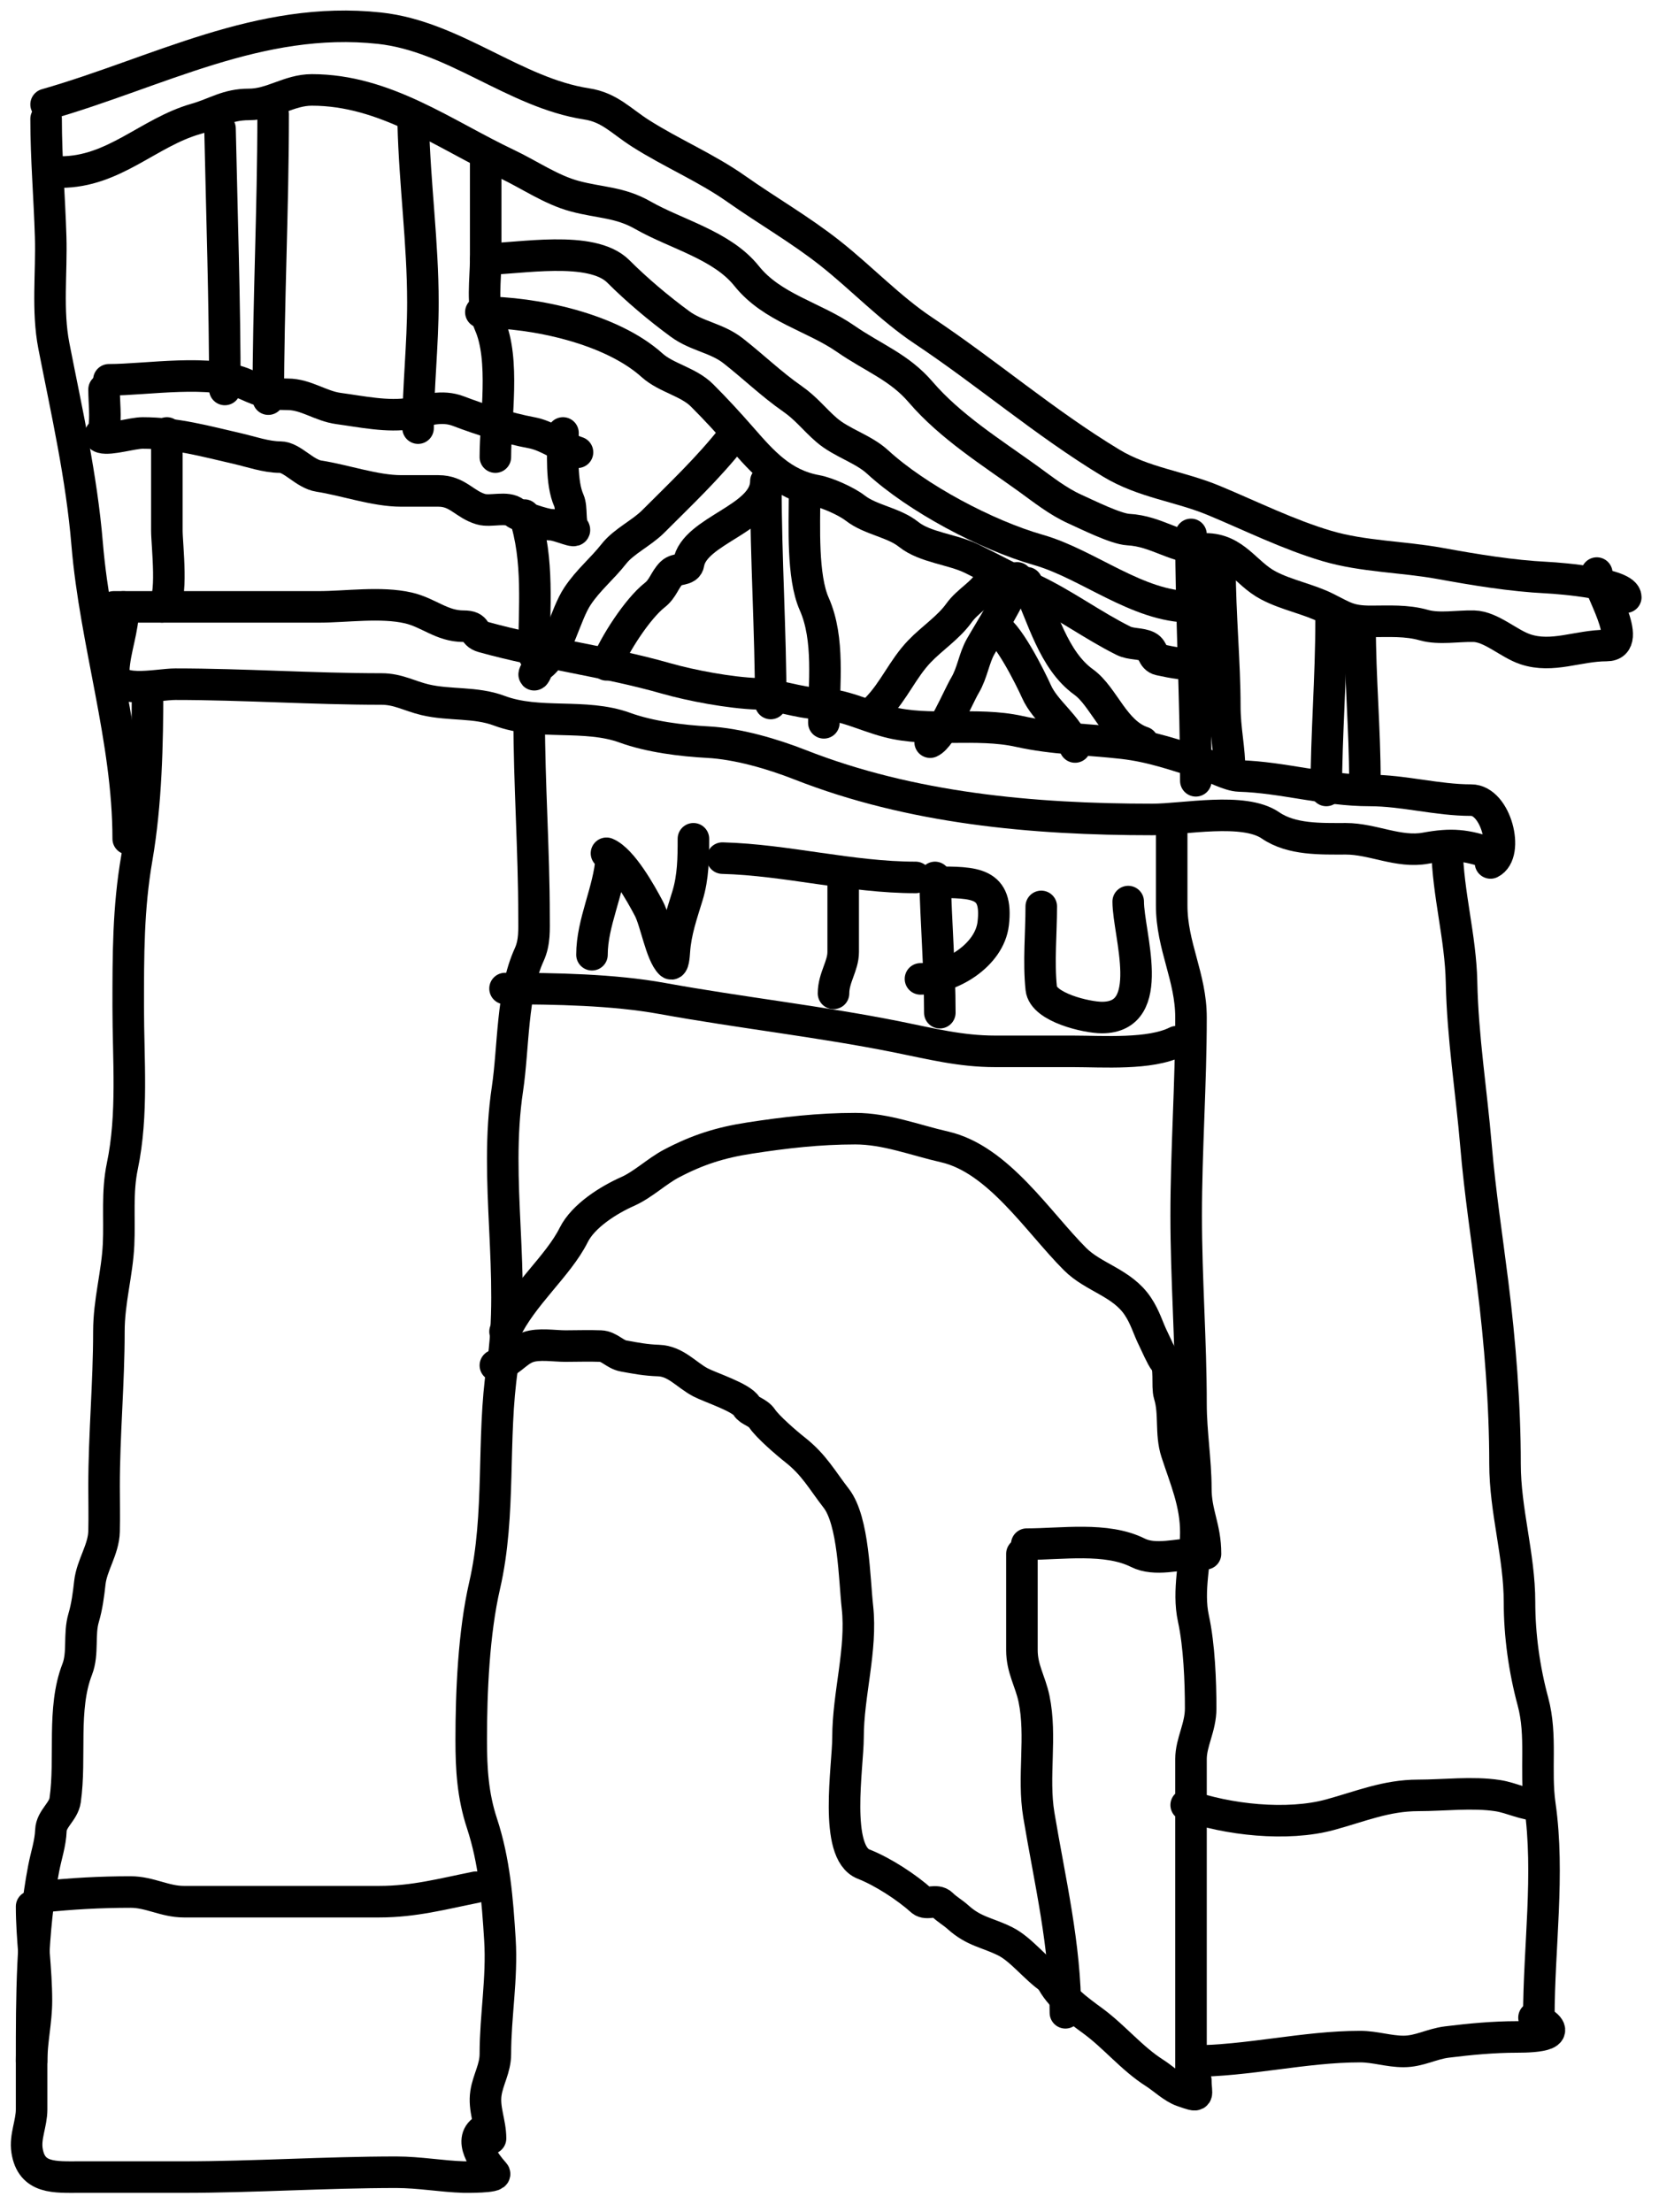 <svg width="81" height="108" viewBox="0 0 81 108" fill="none" xmlns="http://www.w3.org/2000/svg">
<path d="M2.251 5.805C2.251 7.729 2.416 9.637 2.473 11.558C2.526 13.31 2.292 15.16 2.631 16.891C3.262 20.118 3.981 23.264 4.255 26.561C4.658 31.387 6.26 36.114 6.26 40.949" stroke="black" stroke-width="1.54" stroke-linecap="round"/>
<path d="M2.251 5.098C7.702 3.54 12.656 0.745 18.525 1.376C22.171 1.768 25.117 4.529 28.641 5.072C29.763 5.244 30.307 5.897 31.275 6.513C32.799 7.483 34.472 8.182 35.953 9.225C37.479 10.3 39.072 11.21 40.539 12.37C42.065 13.577 43.464 15.058 45.073 16.131C48.208 18.221 51.008 20.645 54.245 22.604C55.848 23.574 57.583 23.733 59.277 24.439C61.075 25.188 62.916 26.102 64.781 26.653C66.561 27.179 68.479 27.174 70.297 27.505C72.007 27.816 73.79 28.113 75.526 28.199C76.271 28.237 79.378 28.492 79.378 29.156" stroke="black" stroke-width="1.54" stroke-linecap="round"/>
<path d="M2.958 8.4C5.571 8.4 7.247 6.467 9.562 5.805C10.549 5.523 11.078 5.098 12.157 5.098C13.277 5.098 14.109 4.39 15.223 4.39C18.808 4.39 21.674 6.55 24.776 8.02C25.841 8.524 26.91 9.271 28.065 9.579C29.307 9.911 30.256 9.86 31.393 10.51C33.015 11.436 35.248 11.968 36.451 13.471C37.701 15.034 39.72 15.453 41.286 16.537C42.651 17.482 43.901 17.915 44.955 19.145C46.394 20.823 48.416 22.092 50.184 23.364C50.903 23.882 51.637 24.474 52.49 24.858C53.091 25.129 54.485 25.822 55.084 25.854C56.498 25.928 57.388 26.797 58.858 26.797C60.303 26.797 60.808 27.99 61.924 28.579C62.817 29.051 63.866 29.236 64.755 29.68C65.62 30.113 65.877 30.335 66.93 30.335C67.812 30.335 68.673 30.276 69.524 30.519C70.261 30.729 71.205 30.549 71.962 30.571C72.811 30.595 73.656 31.424 74.477 31.698C75.8 32.139 77.041 31.515 78.435 31.515C79.844 31.515 77.963 28.604 77.963 27.977" stroke="black" stroke-width="1.54" stroke-linecap="round"/>
<path d="M10.742 6.277C10.834 10.524 10.978 14.758 10.978 19.014" stroke="black" stroke-width="1.54" stroke-linecap="round"/>
<path d="M13.336 5.569C13.336 10.256 13.1 14.844 13.1 19.486" stroke="black" stroke-width="1.54" stroke-linecap="round"/>
<path d="M20.176 6.041C20.248 8.983 20.648 11.837 20.648 14.768C20.648 16.832 20.412 18.925 20.412 20.901" stroke="black" stroke-width="1.54" stroke-linecap="round"/>
<path d="M23.714 7.928C23.714 9.501 23.714 11.073 23.714 12.646C23.714 13.624 23.506 14.936 23.898 15.816C24.672 17.558 24.186 20.434 24.186 22.316" stroke="black" stroke-width="1.54" stroke-linecap="round"/>
<path d="M5.317 18.542C7.176 18.542 10.308 17.993 12.026 18.778C12.779 19.122 13.217 19.25 14.044 19.25C14.942 19.25 15.649 19.826 16.534 19.944C17.603 20.087 18.961 20.377 20.045 20.18C20.821 20.039 21.564 19.757 22.391 20.075C23.428 20.474 24.862 20.927 25.942 21.123C26.731 21.267 27.414 21.819 28.196 22.08" stroke="black" stroke-width="1.54" stroke-linecap="round"/>
<path d="M5.081 19.014C5.081 19.638 5.18 20.361 5.068 20.979C5.046 21.097 4.715 21.285 4.976 21.359C5.391 21.478 6.464 21.137 6.968 21.137C8.598 21.137 10.041 21.545 11.58 21.897C12.247 22.049 12.991 22.316 13.677 22.316C14.272 22.316 14.864 23.137 15.577 23.246C16.841 23.441 18.31 23.967 19.587 23.967C20.194 23.967 20.801 23.967 21.408 23.967C22.347 23.967 22.673 24.621 23.478 24.858C23.962 25 24.753 24.704 25.143 25.028C25.338 25.191 26.603 25.618 26.898 25.618C27.275 25.618 28.243 26.099 28.012 25.802C27.801 25.53 27.937 24.8 27.776 24.439C27.382 23.552 27.488 22.123 27.488 21.137" stroke="black" stroke-width="1.54" stroke-linecap="round"/>
<path d="M6.024 29.628C6.024 30.712 5.609 31.677 5.553 32.694C5.482 33.961 7.633 33.402 8.567 33.402C11.896 33.402 15.241 33.637 18.63 33.637C19.437 33.637 19.994 33.982 20.753 34.161C21.957 34.447 23.205 34.257 24.383 34.699C26.314 35.423 28.559 34.818 30.502 35.524C31.727 35.97 33.281 36.164 34.564 36.232C36.02 36.309 37.713 36.804 39.059 37.333C44.488 39.465 50.405 40.006 56.264 40.006C57.807 40.006 60.726 39.4 62.029 40.294C63.065 41.004 64.49 40.949 65.711 40.949C67.025 40.949 68.284 41.648 69.603 41.408C70.886 41.174 71.54 41.246 72.774 41.657" stroke="black" stroke-width="1.54" stroke-linecap="round"/>
<path d="M5.553 29.628C8.885 29.628 12.218 29.628 15.551 29.628C16.913 29.628 18.597 29.37 19.94 29.68C20.93 29.909 21.567 30.571 22.627 30.571C23.371 30.571 23.022 30.939 23.583 31.095C26.526 31.913 29.615 32.291 32.494 33.113C33.768 33.477 35.638 33.824 36.975 33.873C37.995 33.911 38.944 34.307 39.936 34.345C41.236 34.395 42.12 34.91 43.343 35.236C45.356 35.773 47.669 35.242 49.764 35.708C51.472 36.087 53.067 36.084 54.822 36.284C56.25 36.448 57.39 36.869 58.74 37.28C59.266 37.44 59.994 37.867 60.509 37.883C62.655 37.948 64.685 38.59 66.877 38.59C68.529 38.59 70.159 39.062 71.831 39.062C73.042 39.062 73.697 41.667 72.774 42.129" stroke="black" stroke-width="1.54" stroke-linecap="round"/>
<path d="M8.147 21.137C8.147 22.727 8.147 24.316 8.147 25.906C8.147 26.592 8.481 29.343 7.911 29.628" stroke="black" stroke-width="1.54" stroke-linecap="round"/>
<path d="M25.601 25.146C26.328 27.327 26.073 29.701 26.073 31.986" stroke="black" stroke-width="1.54" stroke-linecap="round"/>
<path d="M7.204 33.637C7.204 36.327 7.139 39.238 6.68 41.893C6.256 44.337 6.26 46.642 6.26 49.152C6.26 51.734 6.5 54.415 5.972 56.935C5.705 58.211 5.85 59.468 5.789 60.762C5.72 62.192 5.317 63.522 5.317 65.007C5.317 67.544 5.081 70.028 5.081 72.555C5.081 73.288 5.098 74.023 5.081 74.756C5.061 75.653 4.483 76.401 4.386 77.272C4.323 77.841 4.248 78.425 4.085 78.976C3.842 79.795 4.076 80.705 3.771 81.492C3.021 83.418 3.476 85.82 3.181 87.886C3.102 88.442 2.508 88.791 2.486 89.354C2.462 89.997 2.255 90.576 2.133 91.215C1.543 94.28 1.543 97.509 1.543 100.623" stroke="black" stroke-width="1.54" stroke-linecap="round"/>
<path d="M25.837 35.053C25.837 38.278 26.073 41.488 26.073 44.723C26.073 45.38 26.118 45.996 25.837 46.61C24.983 48.479 25.079 51.141 24.776 53.162C24.1 57.668 25.2 62.219 24.527 66.737C24.003 70.252 24.465 73.922 23.662 77.403C23.131 79.706 23.007 82.586 23.007 84.951C23.007 86.363 23.083 87.653 23.531 89.013C24.143 90.874 24.287 92.744 24.409 94.7C24.527 96.587 24.186 98.42 24.186 100.269C24.186 100.985 23.831 101.508 23.727 102.182C23.609 102.949 23.95 103.632 23.95 104.397" stroke="black" stroke-width="1.54" stroke-linecap="round"/>
<path d="M1.543 93.075C1.543 94.62 1.779 96.144 1.779 97.674C1.779 98.671 1.543 99.64 1.543 100.623C1.543 101.409 1.543 102.195 1.543 102.981C1.543 103.672 1.215 104.304 1.32 104.986C1.536 106.386 2.683 106.284 3.902 106.284C5.596 106.284 7.291 106.284 8.986 106.284C12.387 106.284 15.891 106.048 19.351 106.048C20.469 106.048 21.567 106.252 22.64 106.284C22.73 106.286 24.314 106.303 24.134 106.1C23.661 105.568 22.772 104.396 23.714 103.925" stroke="black" stroke-width="1.54" stroke-linecap="round"/>
<path d="M2.015 92.603C3.48 92.447 4.909 92.368 6.378 92.368C7.31 92.368 8.04 92.839 8.973 92.839C10.646 92.839 12.319 92.839 13.991 92.839C15.503 92.839 17.014 92.839 18.525 92.839C20.223 92.839 21.618 92.457 23.243 92.132" stroke="black" stroke-width="1.54" stroke-linecap="round"/>
<path d="M24.658 65.007C25.5 63.229 27.248 61.819 28.012 60.29C28.484 59.346 29.728 58.575 30.646 58.167C31.397 57.833 32.065 57.182 32.782 56.804C34.053 56.136 35.152 55.782 36.595 55.56C38.338 55.291 39.994 55.101 41.758 55.101C43.254 55.101 44.659 55.658 46.121 55.992C48.739 56.59 50.677 59.657 52.49 61.469C53.399 62.379 54.784 62.617 55.556 63.776C55.924 64.327 56.046 64.834 56.316 65.374C56.393 65.528 56.754 66.343 56.853 66.422C57.152 66.662 56.961 67.677 57.089 68.087C57.374 69 57.138 69.972 57.443 70.904C57.874 72.223 58.386 73.381 58.386 74.809C58.386 76.212 57.968 77.635 58.268 79.015C58.554 80.332 58.622 82.081 58.622 83.405C58.622 84.334 58.15 85.052 58.15 85.881C58.15 86.864 58.15 87.847 58.15 88.829" stroke="black" stroke-width="1.54" stroke-linecap="round"/>
<path d="M57.207 40.006C57.207 41.404 57.207 42.801 57.207 44.199C57.207 46.192 58.15 47.689 58.15 49.676C58.15 52.908 57.915 56.156 57.915 59.346C57.915 62.453 58.15 65.454 58.15 68.545C58.15 69.926 58.386 71.313 58.386 72.66C58.386 73.903 58.858 74.543 58.858 75.857" stroke="black" stroke-width="1.54" stroke-linecap="round"/>
<path d="M70.651 41.421C70.691 43.635 71.314 45.741 71.359 47.946C71.413 50.641 71.839 53.262 72.066 55.94C72.262 58.237 72.595 60.378 72.879 62.648C73.239 65.531 73.482 68.572 73.482 71.467C73.482 73.748 74.189 75.945 74.189 78.216C74.189 79.839 74.425 81.513 74.844 83.064C75.299 84.748 74.942 86.418 75.185 88.122C75.667 91.495 75.133 95.07 75.133 98.5" stroke="black" stroke-width="1.54" stroke-linecap="round"/>
<path d="M58.15 100.623C60.942 100.623 63.666 99.915 66.406 99.915C67.135 99.915 67.799 100.151 68.528 100.151C69.296 100.151 69.886 99.787 70.638 99.692C71.77 99.551 72.926 99.443 74.071 99.443C75.028 99.443 76.594 99.349 74.897 98.5" stroke="black" stroke-width="1.54" stroke-linecap="round"/>
<path d="M57.915 88.122C59.922 88.845 62.847 89.164 64.938 88.594C66.43 88.187 67.681 87.65 69.249 87.65C70.501 87.65 71.894 87.473 73.128 87.663C73.805 87.767 74.439 88.122 75.133 88.122" stroke="black" stroke-width="1.54" stroke-linecap="round"/>
<path d="M50.131 75.385C51.841 75.385 54.017 75.035 55.556 75.805C56.41 76.231 57.535 75.857 58.386 75.857" stroke="black" stroke-width="1.54" stroke-linecap="round"/>
<path d="M49.895 75.857C49.895 77.425 49.895 78.993 49.895 80.561C49.895 81.473 50.306 82.077 50.485 82.933C50.871 84.787 50.409 86.737 50.721 88.607C51.261 91.85 52.018 94.955 52.018 98.264" stroke="black" stroke-width="1.54" stroke-linecap="round"/>
<path d="M58.15 88.829V101.566" stroke="black" stroke-width="1.54" stroke-linecap="round"/>
<path d="M51.31 96.613C51.725 97.477 52.641 98.134 53.354 98.657C54.42 99.439 55.255 100.491 56.368 101.199C56.798 101.473 57.27 101.931 57.731 102.09C58.638 102.404 58.386 102.33 58.386 101.566" stroke="black" stroke-width="1.54" stroke-linecap="round"/>
<path d="M24.186 66.658C24.878 66.582 25.162 65.983 25.785 65.767C26.315 65.584 27.058 65.715 27.606 65.715C28.176 65.715 28.753 65.693 29.323 65.715C29.753 65.731 30.015 66.121 30.45 66.2C31.052 66.309 31.527 66.401 32.153 66.422C32.998 66.452 33.502 67.116 34.197 67.484C34.679 67.739 36.205 68.221 36.451 68.65C36.584 68.884 37.004 68.943 37.211 69.253C37.478 69.654 38.404 70.454 38.81 70.773C39.755 71.515 40.13 72.247 40.828 73.145C41.686 74.249 41.712 77.09 41.863 78.451C42.094 80.538 41.404 82.708 41.404 84.82C41.404 86.234 40.696 90.428 42.164 91.005C43.121 91.38 44.283 92.147 44.994 92.787C45.246 93.013 45.716 92.696 45.99 92.97C46.242 93.222 46.511 93.36 46.776 93.599C47.565 94.309 48.202 94.338 49.083 94.778C49.861 95.168 50.553 96.108 51.31 96.613" stroke="black" stroke-width="1.54" stroke-linecap="round"/>
<path d="M24.658 48.261C27.097 48.261 29.946 48.311 32.336 48.746C36.151 49.439 39.992 49.86 43.789 50.62C45.459 50.954 46.887 51.327 48.598 51.327C49.865 51.327 51.131 51.327 52.398 51.327C53.86 51.327 56.147 51.503 57.443 50.855" stroke="black" stroke-width="1.54" stroke-linecap="round"/>
<path d="M58.15 26.09C58.15 30.111 58.386 34.099 58.386 38.119" stroke="black" stroke-width="1.54" stroke-linecap="round"/>
<path d="M59.566 27.741C59.566 29.973 59.801 32.329 59.801 34.476C59.801 35.622 60.037 36.548 60.037 37.647" stroke="black" stroke-width="1.54" stroke-linecap="round"/>
<path d="M64.99 30.335C64.99 33.083 64.755 35.886 64.755 38.59" stroke="black" stroke-width="1.54" stroke-linecap="round"/>
<path d="M66.406 30.571C66.406 33.093 66.641 35.599 66.641 38.119" stroke="black" stroke-width="1.54" stroke-linecap="round"/>
<path d="M23.714 12.645C25.321 12.645 28.879 11.94 30.187 13.248C31.087 14.148 32.156 15.05 33.201 15.816C34.025 16.421 34.988 16.495 35.796 17.127C36.771 17.89 37.674 18.765 38.692 19.472C39.372 19.946 39.749 20.467 40.356 20.992C41.084 21.623 42.141 21.906 42.845 22.552C44.774 24.32 48.147 26.118 50.708 26.85C53.123 27.54 55.542 29.628 58.15 29.628" stroke="black" stroke-width="1.54" stroke-linecap="round"/>
<path d="M23.478 15.24C26.108 15.24 29.843 16.038 31.838 17.834C32.528 18.454 33.61 18.636 34.276 19.302C34.954 19.981 35.54 20.617 36.189 21.359C37.234 22.553 38.185 23.649 39.858 23.954C40.391 24.051 41.332 24.475 41.758 24.806C42.504 25.386 43.629 25.5 44.365 26.09C45.164 26.729 46.503 26.817 47.432 27.269C48.43 27.755 49.436 28.3 50.459 28.789C52.018 29.535 53.332 30.521 54.848 31.279C55.227 31.468 55.676 31.391 56.028 31.567C56.322 31.714 56.255 32.129 56.617 32.209C57.305 32.362 57.901 32.458 58.622 32.458" stroke="black" stroke-width="1.54" stroke-linecap="round"/>
<path d="M35.743 21.372C34.58 22.846 33.216 24.135 31.891 25.461C31.329 26.023 30.449 26.433 29.978 27.033C29.391 27.78 28.729 28.303 28.196 29.104C27.589 30.014 27.268 31.785 26.427 32.458C25.949 32.84 26.021 33.321 26.309 32.458" stroke="black" stroke-width="1.54" stroke-linecap="round"/>
<path d="M29.611 32.458C29.984 31.488 31.12 29.718 31.97 29.051C32.379 28.729 32.448 28.311 32.782 27.977C33.037 27.721 33.559 27.875 33.62 27.505C33.894 25.863 37.394 25.327 37.394 23.495" stroke="black" stroke-width="1.54" stroke-linecap="round"/>
<path d="M37.394 23.731C37.394 27.288 37.63 30.813 37.63 34.345" stroke="black" stroke-width="1.54" stroke-linecap="round"/>
<path d="M39.281 24.203C39.281 25.661 39.161 28.151 39.753 29.483C40.516 31.201 40.225 33.378 40.225 35.288" stroke="black" stroke-width="1.54" stroke-linecap="round"/>
<path d="M42.819 34.581C43.656 33.718 44.075 32.655 44.89 31.803C45.508 31.156 46.309 30.644 46.829 29.916C47.237 29.345 47.998 28.941 48.244 28.448" stroke="black" stroke-width="1.54" stroke-linecap="round"/>
<path d="M50.131 28.448C50.902 30.076 51.418 32.223 52.909 33.297C53.904 34.013 54.394 35.766 55.792 36.232" stroke="black" stroke-width="1.54" stroke-linecap="round"/>
<path d="M45.414 36.232C45.984 35.978 46.758 34.062 47.117 33.454C47.478 32.843 47.556 32.129 47.877 31.567C48.425 30.608 49.31 29.261 49.659 28.212" stroke="black" stroke-width="1.54" stroke-linecap="round"/>
<path d="M48.48 30.571C49.135 30.717 50.338 33.16 50.603 33.755C51.043 34.746 52.137 35.41 52.49 36.468" stroke="black" stroke-width="1.54" stroke-linecap="round"/>
<path d="M29.847 41.893C29.737 43.484 28.903 45.03 28.903 46.61" stroke="black" stroke-width="1.54" stroke-linecap="round"/>
<path d="M29.611 41.657C30.373 41.974 31.286 43.608 31.681 44.356C32.017 44.992 32.267 46.567 32.73 47.029C32.879 47.179 32.911 46.637 32.926 46.426C32.992 45.472 33.292 44.632 33.568 43.727C33.847 42.812 33.856 41.893 33.856 40.949" stroke="black" stroke-width="1.54" stroke-linecap="round"/>
<path d="M35.272 41.893C38.42 41.978 41.541 42.836 44.706 42.836" stroke="black" stroke-width="1.54" stroke-linecap="round"/>
<path d="M41.168 42.836C41.168 44.05 41.168 45.265 41.168 46.479C41.168 47.161 40.696 47.733 40.696 48.497" stroke="black" stroke-width="1.54" stroke-linecap="round"/>
<path d="M45.65 42.836C45.699 45.044 45.886 47.226 45.886 49.44" stroke="black" stroke-width="1.54" stroke-linecap="round"/>
<path d="M45.65 43.072C47.622 43.072 48.731 43.07 48.493 45.09C48.311 46.639 46.421 47.789 44.942 47.789" stroke="black" stroke-width="1.54" stroke-linecap="round"/>
<path d="M50.839 44.251C50.839 45.548 50.702 46.964 50.839 48.261C50.936 49.188 53.069 49.676 53.8 49.676C56.535 49.676 55.084 45.59 55.084 44.015" stroke="black" stroke-width="1.54" stroke-linecap="round"/>
</svg>
